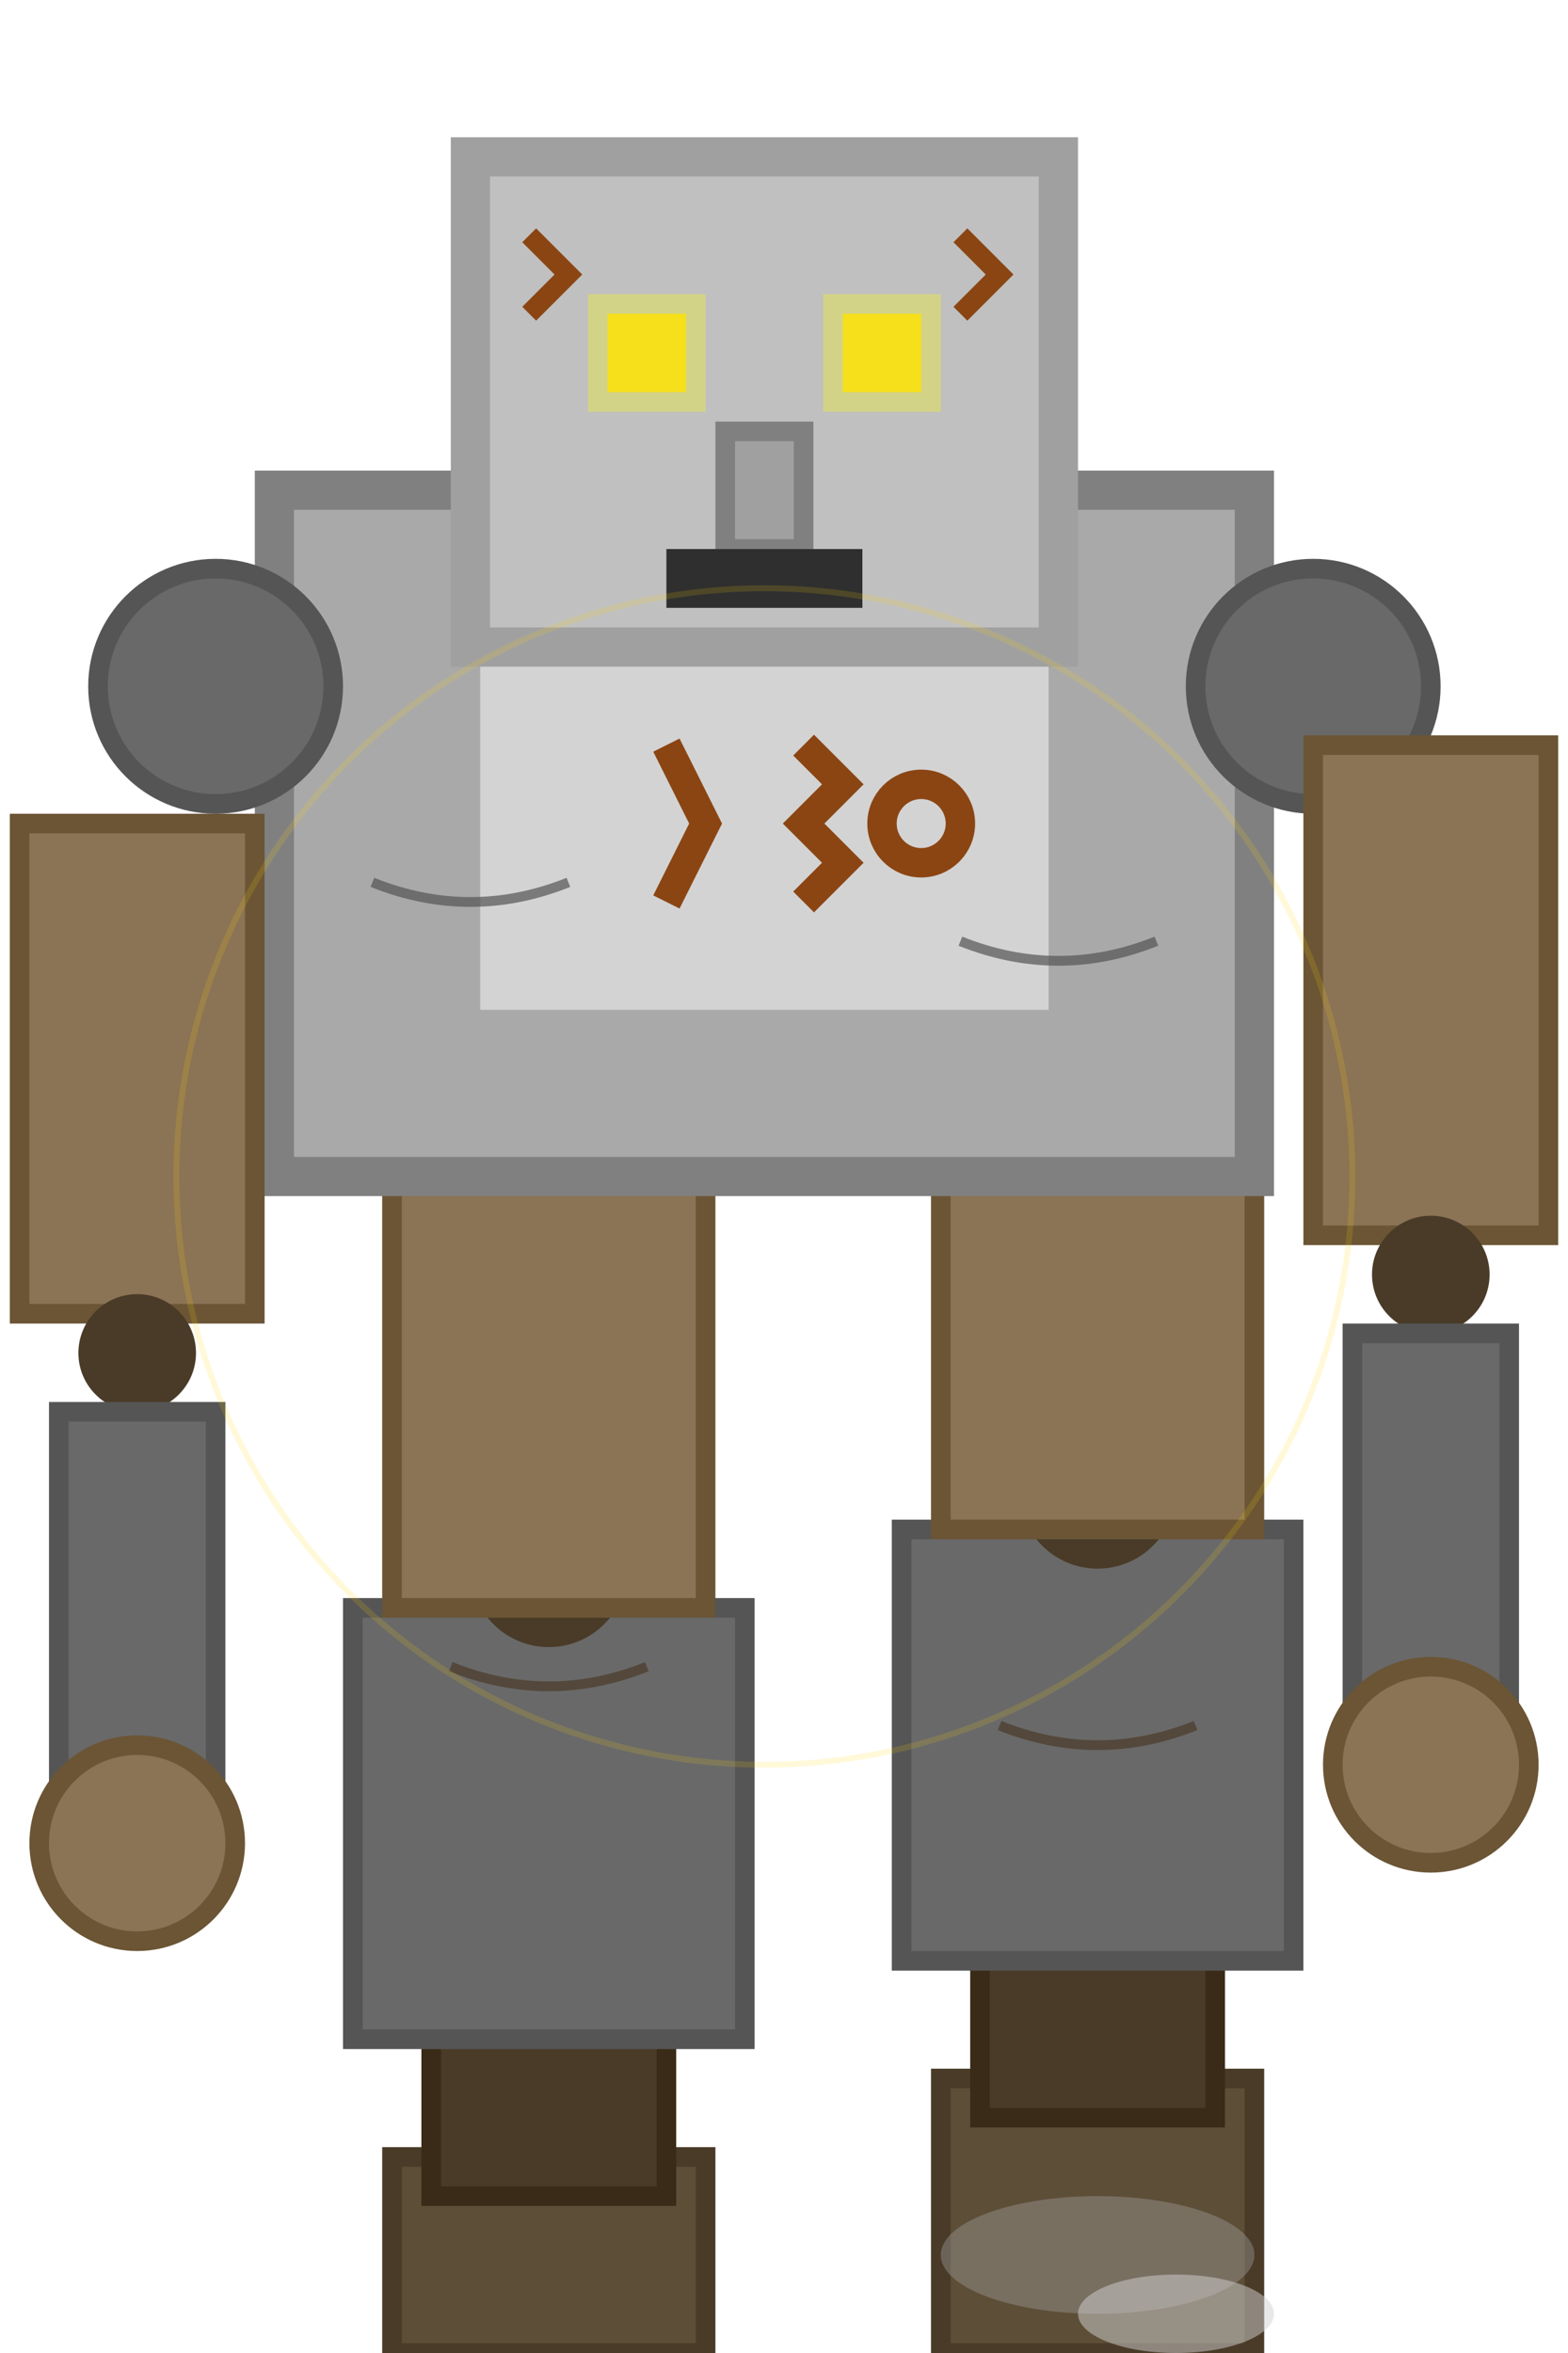 <svg width="80" height="120" viewBox="0 0 80 120" xmlns="http://www.w3.org/2000/svg">
  <!-- Stone Golem Move Animation Frame 2 - Right leg forward -->
  
  <!-- Base/Feet (Stone blocks - right foot forward) -->
  <rect x="20" y="110" width="16" height="10" fill="#5D4E37" stroke="#4A3B28" stroke-width="1"/>
  <rect x="48" y="106" width="16" height="14" fill="#5D4E37" stroke="#4A3B28" stroke-width="1"/>
  
  <!-- Leg Joints (Dark stone - adjusted for step) -->
  <rect x="22" y="102" width="12" height="10" fill="#4A3B28" stroke="#3A2B18" stroke-width="1"/>
  <rect x="50" y="98" width="12" height="10" fill="#4A3B28" stroke="#3A2B18" stroke-width="1"/>
  
  <!-- Lower Legs (Large stone blocks - walking position) -->
  <rect x="18" y="82" width="20" height="22" fill="#696969" stroke="#555555" stroke-width="1"/>
  <rect x="46" y="78" width="20" height="22" fill="#696969" stroke="#555555" stroke-width="1"/>
  
  <!-- Knee Joints (adjusted for walking) -->
  <circle cx="28" cy="80" r="4" fill="#4A3B28"/>
  <circle cx="56" cy="76" r="4" fill="#4A3B28"/>
  
  <!-- Upper Legs/Hips (walking stride) -->
  <rect x="20" y="57" width="16" height="25" fill="#8B7355" stroke="#6B5535" stroke-width="1"/>
  <rect x="48" y="53" width="16" height="25" fill="#8B7355" stroke="#6B5535" stroke-width="1"/>
  
  <!-- Core/Torso (Main body - slightly leaning into step) -->
  <rect x="14" y="25" width="50" height="35" fill="#A9A9A9" stroke="#808080" stroke-width="2"/>
  
  <!-- Chest Detail (Central stone) -->
  <rect x="24" y="32" width="30" height="20" fill="#D3D3D3" stroke="#A9A9A9" stroke-width="1"/>
  
  <!-- Ancient Runes on Chest -->
  <path d="M34 38 L36 42 L34 46" stroke="#8B4513" stroke-width="1.5" fill="none"/>
  <path d="M41 38 L43 40 L41 42 L43 44 L41 46" stroke="#8B4513" stroke-width="1.5" fill="none"/>
  <circle cx="47" cy="42" r="2" stroke="#8B4513" stroke-width="1.5" fill="none"/>
  
  <!-- Shoulder Joints (walking motion - opposite swing) -->
  <circle cx="11" cy="35" r="6" fill="#696969" stroke="#555555" stroke-width="1"/>
  <circle cx="67" cy="35" r="6" fill="#696969" stroke="#555555" stroke-width="1"/>
  
  <!-- Arms (Walking motion - opposite to legs) -->
  <rect x="1" y="42" width="12" height="25" fill="#8B7355" stroke="#6B5535" stroke-width="1"/>
  <rect x="67" y="38" width="12" height="25" fill="#8B7355" stroke="#6B5535" stroke-width="1"/>
  
  <!-- Elbow Joints -->
  <circle cx="7" cy="69" r="3" fill="#4A3B28"/>
  <circle cx="73" cy="65" r="3" fill="#4A3B28"/>
  
  <!-- Forearms (swinging motion) -->
  <rect x="3" y="72" width="8" height="20" fill="#696969" stroke="#555555" stroke-width="1"/>
  <rect x="69" y="68" width="8" height="20" fill="#696969" stroke="#555555" stroke-width="1"/>
  
  <!-- Hands (Stone fists) -->
  <circle cx="7" cy="94" r="5" fill="#8B7355" stroke="#6B5535" stroke-width="1"/>
  <circle cx="73" cy="90" r="5" fill="#8B7355" stroke="#6B5535" stroke-width="1"/>
  
  <!-- Head (Stone block with face - slightly tilted with movement) -->
  <rect x="24" y="8" width="30" height="25" fill="#C0C0C0" stroke="#A0A0A0" stroke-width="2"/>
  
  <!-- Face Features -->
  <!-- Eyes (Glowing stone cavities) -->
  <rect x="31" y="16" width="4" height="4" fill="#FFD700" opacity="0.8"/>
  <rect x="43" y="16" width="4" height="4" fill="#FFD700" opacity="0.8"/>
  
  <!-- Eye glow effect -->
  <rect x="30" y="15" width="6" height="6" fill="#FFFF00" opacity="0.3"/>
  <rect x="42" y="15" width="6" height="6" fill="#FFFF00" opacity="0.3"/>
  
  <!-- Nose (Stone ridge) -->
  <rect x="37" y="22" width="4" height="6" fill="#A0A0A0" stroke="#808080" stroke-width="1"/>
  
  <!-- Mouth (Dark cavity) -->
  <rect x="34" y="28" width="10" height="3" fill="#2F2F2F"/>
  
  <!-- Head Runes -->
  <path d="M27 12 L29 14 L27 16" stroke="#8B4513" stroke-width="1" fill="none"/>
  <path d="M49 12 L51 14 L49 16" stroke="#8B4513" stroke-width="1" fill="none"/>
  
  <!-- Stone Texture Details -->
  <!-- Cracks and weathering -->
  <path d="M19 45 Q24 47 29 45" stroke="#555555" stroke-width="0.5" fill="none" opacity="0.7"/>
  <path d="M49 48 Q54 50 59 48" stroke="#555555" stroke-width="0.5" fill="none" opacity="0.7"/>
  <path d="M23 85 Q28 87 33 85" stroke="#4A3B28" stroke-width="0.5" fill="none" opacity="0.7"/>
  <path d="M51 88 Q56 90 61 88" stroke="#4A3B28" stroke-width="0.5" fill="none" opacity="0.7"/>
  
  <!-- Movement dust clouds from heavy steps -->
  <ellipse cx="56" cy="115" rx="8" ry="3" fill="#A0A0A0" opacity="0.4"/>
  <ellipse cx="60" cy="118" rx="5" ry="2" fill="#D3D3D3" opacity="0.5"/>
  
  <!-- Subtle Energy Emanation (reduced during movement) -->
  <circle cx="39" cy="60" r="30" fill="none" stroke="#FFD700" stroke-width="0.3" opacity="0.15"/>
</svg> 